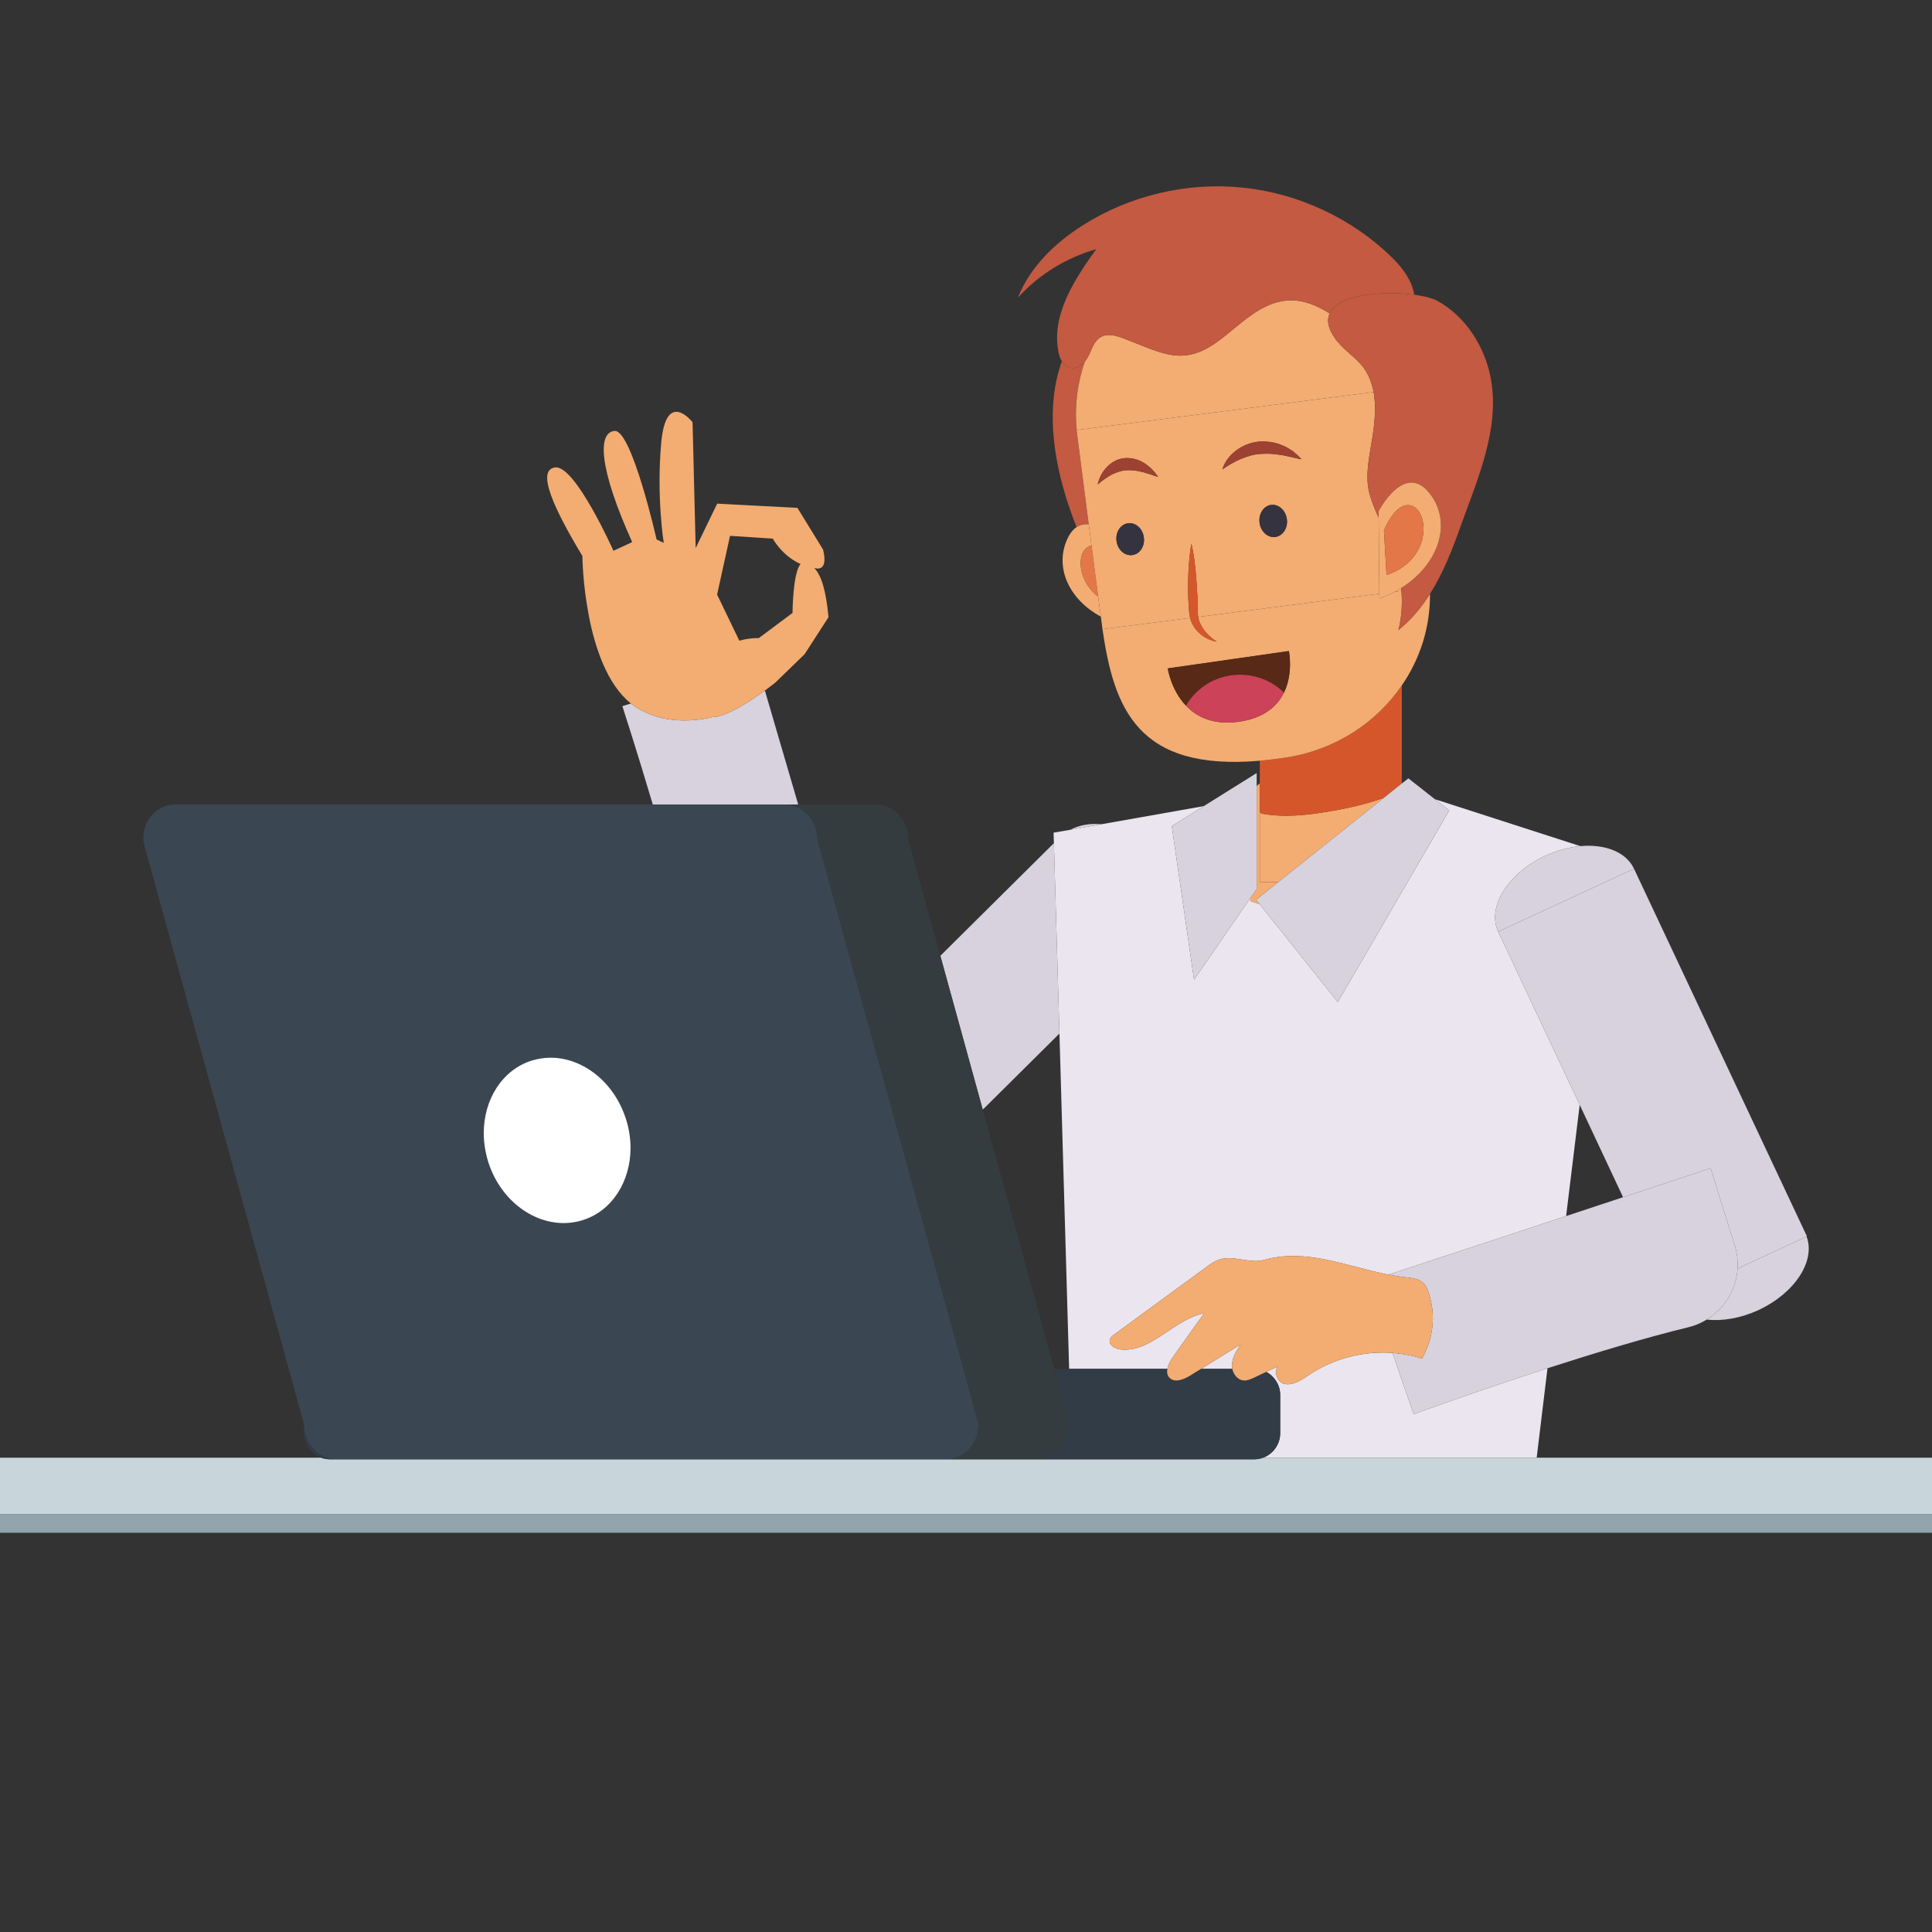 <svg xmlns="http://www.w3.org/2000/svg" xmlns:xlink="http://www.w3.org/1999/xlink" width="80" zoomAndPan="magnify" viewBox="0 0 60 60" height="80" preserveAspectRatio="xMidYMid meet" version="1.0"><rect x="0" y="0" width="60" height="60" fill="#333333" stroke="none"/><defs><clipPath id="66c7452e9b"><path d="M 31 5.621 L 44 5.621 L 44 12 L 31 12 Z M 31 5.621 " clip-rule="nonzero"/></clipPath><clipPath id="5f76e72abf"><path d="M 0 45 L 60 45 L 60 47.621 L 0 47.621 Z M 0 45 " clip-rule="nonzero"/></clipPath><clipPath id="6c94f829fb"><path d="M 0 47 L 60 47 L 60 47.602 L 0 47.602 Z M 0 47 " clip-rule="nonzero"/></clipPath></defs><path fill="#d7d2dd" d="M 33.238 25.77 L 34.203 25.598 C 33.859 25.562 33.523 25.621 33.238 25.77 " fill-opacity="1" fill-rule="nonzero"/><path fill="#d7d2dd" d="M 32.902 32.098 L 32.73 26.184 L 29.203 29.684 L 30.52 34.461 L 32.902 32.098 " fill-opacity="1" fill-rule="nonzero"/><path fill="#f3ac71" d="M 38.824 27.902 L 38.844 27.992 L 39.117 28.078 L 39.012 27.945 L 39.695 27.398 L 39.125 27.398 L 39.125 24.324 C 39.09 24.352 39.059 24.383 39.027 24.41 L 39.027 27.609 L 38.824 27.902 " fill-opacity="1" fill-rule="nonzero"/><path fill="#f3ac71" d="M 41.301 25.195 C 40.609 25.316 39.887 25.395 39.199 25.27 L 39.195 25.27 C 39.152 25.262 39.125 25.223 39.125 25.18 L 39.125 27.398 L 39.695 27.398 L 42.973 24.781 C 42.438 24.969 41.867 25.102 41.301 25.195 " fill-opacity="1" fill-rule="nonzero"/><path fill="#d6562b" d="M 39.195 25.27 L 39.199 25.27 C 39.887 25.395 40.609 25.316 41.301 25.195 C 41.867 25.102 42.438 24.969 42.973 24.781 L 43.535 24.332 L 43.535 21.285 C 42.738 22.453 41.457 23.293 39.934 23.527 C 39.648 23.57 39.379 23.602 39.125 23.625 L 39.125 25.18 C 39.125 25.223 39.152 25.262 39.195 25.27 " fill-opacity="1" fill-rule="nonzero"/><path fill="#eae5ee" d="M 43.246 42.016 C 42.348 41.953 41.426 42.184 40.676 42.684 C 40.438 42.84 40.176 43.035 39.895 42.98 C 39.656 42.934 39.547 42.566 39.691 42.434 C 39.57 42.492 39.445 42.551 39.324 42.605 C 39.582 42.742 39.758 43.016 39.758 43.324 L 39.758 44.508 C 39.758 44.855 39.539 45.152 39.23 45.27 L 47.723 45.27 L 48.059 42.492 C 45.82 43.219 43.902 43.918 43.902 43.918 L 43.246 42.016 " fill-opacity="1" fill-rule="nonzero"/><path fill="#eae5ee" d="M 38.262 42.375 C 38.273 42.148 38.402 41.945 38.527 41.754 C 38.117 42.008 37.707 42.258 37.301 42.512 L 38.27 42.512 C 38.262 42.465 38.258 42.422 38.262 42.375 " fill-opacity="1" fill-rule="nonzero"/><path fill="#eae5ee" d="M 32.902 32.098 L 33.203 42.512 L 36.254 42.512 C 36.277 42.383 36.352 42.246 36.43 42.137 C 36.75 41.684 37.074 41.234 37.395 40.785 C 36.449 40.969 35.742 42.027 34.785 41.906 C 34.625 41.887 34.43 41.773 34.465 41.613 C 34.48 41.535 34.555 41.477 34.621 41.43 C 35.566 40.738 36.512 40.047 37.457 39.355 C 37.59 39.258 37.723 39.16 37.879 39.113 C 38.316 38.973 38.809 39.254 39.254 39.129 C 40.562 38.758 41.797 39.324 43.121 39.586 L 48.637 37.766 L 49.059 34.312 L 46.527 28.934 C 46.172 28.176 46.824 27.121 47.988 26.578 C 48.355 26.41 48.727 26.312 49.078 26.277 L 44.562 24.82 L 45.008 25.168 L 41.547 31.121 L 39.117 28.078 L 38.844 27.992 L 38.824 27.902 L 37.082 30.426 L 36.391 25.656 L 37.383 25.035 L 34.203 25.598 L 33.238 25.77 L 32.719 25.859 L 32.73 26.184 L 32.902 32.098 " fill-opacity="1" fill-rule="nonzero"/><path fill="#d7d2dd" d="M 42.973 24.781 L 39.695 27.398 L 39.012 27.945 L 39.117 28.078 L 41.547 31.121 L 45.008 25.168 L 44.562 24.82 L 43.738 24.172 L 43.535 24.332 L 42.973 24.781 " fill-opacity="1" fill-rule="nonzero"/><path fill="#d7d2dd" d="M 37.082 30.426 L 38.824 27.902 L 39.027 27.609 L 39.027 24.008 L 37.383 25.035 L 36.391 25.656 L 37.082 30.426 " fill-opacity="1" fill-rule="nonzero"/><path fill="#c35a41" d="M 33.812 16.285 L 33.434 13.355 L 33.438 13.355 C 33.367 12.613 33.461 11.891 33.691 11.223 C 33.465 11.496 33.152 11.504 32.977 11.219 C 32.473 12.621 32.707 14.219 33.156 15.602 C 33.242 15.859 33.332 16.117 33.434 16.371 C 33.551 16.293 33.684 16.27 33.812 16.285 " fill-opacity="1" fill-rule="nonzero"/><path fill="#f3ac71" d="M 34.184 19.121 L 34.105 18.531 C 33.496 18.062 33.434 17.258 33.746 17.016 C 33.797 16.977 33.848 16.953 33.898 16.941 L 33.812 16.285 C 33.684 16.27 33.551 16.293 33.434 16.371 C 33.312 16.453 33.207 16.586 33.121 16.797 C 32.758 17.68 33.234 18.633 34.188 19.152 L 34.184 19.121 " fill-opacity="1" fill-rule="nonzero"/><path fill="#e37748" d="M 34.105 18.531 L 33.898 16.941 C 33.848 16.953 33.797 16.977 33.746 17.016 C 33.434 17.258 33.496 18.062 34.105 18.531 " fill-opacity="1" fill-rule="nonzero"/><path fill="#f3ac71" d="M 41.449 10.492 C 41.234 10.18 41.199 9.93 41.293 9.734 C 40.91 9.492 40.5 9.316 40.055 9.328 C 39.145 9.355 38.5 10.113 37.816 10.605 C 36.734 11.391 36.098 10.969 34.93 10.523 C 34.691 10.43 34.41 10.34 34.188 10.465 C 33.996 10.574 33.918 10.805 33.828 11.004 C 33.789 11.09 33.742 11.164 33.691 11.223 C 33.461 11.891 33.367 12.613 33.438 13.355 L 42.66 12.176 C 42.605 11.898 42.508 11.637 42.34 11.41 C 42.082 11.07 41.688 10.848 41.449 10.492 " fill-opacity="1" fill-rule="nonzero"/><path fill="#f3ac71" d="M 39.551 21.945 L 39.535 21.965 C 39.512 21.98 39.492 22 39.469 22.02 L 39.434 22.043 C 39.414 22.059 39.395 22.074 39.371 22.09 C 39.359 22.098 39.348 22.105 39.336 22.113 C 39.312 22.129 39.289 22.145 39.266 22.156 L 39.23 22.176 C 39.191 22.199 39.156 22.219 39.113 22.234 L 39.102 22.238 C 39.066 22.258 39.027 22.273 38.988 22.285 C 38.977 22.293 38.961 22.297 38.945 22.301 C 38.918 22.312 38.887 22.32 38.852 22.332 C 38.836 22.336 38.82 22.34 38.801 22.348 C 38.77 22.355 38.734 22.363 38.699 22.371 C 38.684 22.375 38.668 22.379 38.652 22.383 C 38.598 22.395 38.547 22.402 38.488 22.41 C 38.434 22.418 38.379 22.426 38.324 22.43 C 38.309 22.43 38.293 22.434 38.273 22.434 C 38.238 22.438 38.203 22.438 38.168 22.438 C 38.148 22.438 38.129 22.438 38.113 22.438 C 38.082 22.438 38.047 22.438 38.02 22.438 C 38 22.438 37.98 22.434 37.965 22.434 C 37.934 22.43 37.902 22.43 37.871 22.426 C 37.855 22.422 37.84 22.422 37.824 22.418 C 37.781 22.414 37.738 22.406 37.695 22.398 L 37.68 22.395 C 37.645 22.387 37.609 22.375 37.574 22.367 C 37.559 22.363 37.547 22.359 37.531 22.352 C 37.508 22.348 37.48 22.34 37.457 22.328 C 37.441 22.324 37.43 22.316 37.414 22.312 C 37.391 22.305 37.371 22.293 37.348 22.285 C 37.336 22.277 37.32 22.27 37.305 22.266 C 37.285 22.254 37.262 22.242 37.242 22.23 C 37.23 22.227 37.219 22.219 37.207 22.211 C 37.176 22.195 37.145 22.176 37.117 22.156 L 37.086 22.133 C 37.066 22.121 37.047 22.109 37.031 22.094 C 37.016 22.086 37.004 22.074 36.992 22.062 C 36.977 22.051 36.965 22.039 36.949 22.027 C 36.938 22.016 36.926 22.004 36.91 21.992 C 36.898 21.98 36.887 21.969 36.875 21.957 C 36.863 21.945 36.852 21.934 36.84 21.922 L 36.832 21.914 C 36.363 21.422 36.266 20.758 36.266 20.758 L 40.027 20.219 C 40.027 20.219 40.172 20.898 39.875 21.508 L 39.875 21.512 C 39.859 21.535 39.848 21.562 39.832 21.586 L 39.816 21.617 C 39.805 21.637 39.793 21.652 39.781 21.672 L 39.758 21.707 C 39.746 21.723 39.734 21.742 39.723 21.758 L 39.695 21.793 C 39.68 21.809 39.668 21.824 39.652 21.844 L 39.625 21.871 C 39.602 21.898 39.578 21.922 39.551 21.945 Z M 43.535 21.285 C 44.098 20.469 44.418 19.488 44.41 18.441 C 44.145 18.867 43.824 19.25 43.43 19.566 C 43.531 19.168 43.555 18.762 43.523 18.352 L 43.316 18.379 C 43.164 18.457 43.008 18.527 42.84 18.59 L 42.836 18.438 L 37.211 19.16 C 37.219 19.191 37.219 19.223 37.23 19.25 L 37.246 19.293 L 37.25 19.316 L 37.262 19.336 C 37.352 19.566 37.547 19.77 37.785 19.926 C 37.715 19.914 37.645 19.895 37.574 19.867 C 37.539 19.855 37.508 19.836 37.473 19.82 C 37.441 19.801 37.41 19.785 37.379 19.766 C 37.254 19.684 37.141 19.57 37.062 19.434 C 37.023 19.367 36.988 19.293 36.969 19.215 L 36.961 19.191 L 34.238 19.539 C 34.594 21.98 35.312 23.957 39.125 23.625 C 39.379 23.602 39.648 23.57 39.934 23.527 C 41.457 23.293 42.738 22.453 43.535 21.285 " fill-opacity="1" fill-rule="nonzero"/><path fill="#f3ac71" d="M 43.316 18.379 L 43.523 18.352 C 43.523 18.32 43.52 18.289 43.516 18.262 C 43.453 18.301 43.383 18.34 43.316 18.379 " fill-opacity="1" fill-rule="nonzero"/><path fill="#f3ac71" d="M 34.934 14.227 C 35.133 14.215 35.332 14.258 35.508 14.367 C 35.598 14.414 35.676 14.488 35.758 14.555 C 35.832 14.633 35.902 14.715 35.965 14.809 C 35.871 14.785 35.785 14.75 35.699 14.723 C 35.613 14.703 35.531 14.668 35.449 14.652 C 35.285 14.609 35.129 14.594 34.977 14.605 C 34.82 14.613 34.676 14.668 34.527 14.738 C 34.383 14.816 34.238 14.918 34.09 15.047 C 34.191 14.594 34.539 14.258 34.934 14.227 Z M 39.477 15.68 C 39.711 15.652 39.93 15.852 39.965 16.125 C 40 16.398 39.84 16.645 39.605 16.676 C 39.371 16.707 39.152 16.508 39.117 16.234 C 39.082 15.957 39.242 15.711 39.477 15.68 Z M 39.836 13.836 C 39.953 13.879 40.055 13.953 40.156 14.016 C 40.25 14.094 40.34 14.172 40.418 14.262 C 40.297 14.246 40.188 14.211 40.078 14.188 C 39.965 14.168 39.859 14.137 39.75 14.125 C 39.539 14.09 39.332 14.082 39.133 14.098 C 38.934 14.109 38.738 14.172 38.543 14.25 C 38.348 14.332 38.16 14.441 37.961 14.578 C 38.105 14.113 38.578 13.766 39.094 13.715 C 39.352 13.699 39.609 13.734 39.836 13.836 Z M 35.164 17.238 C 34.93 17.27 34.711 17.074 34.676 16.801 C 34.637 16.527 34.801 16.281 35.035 16.25 C 35.27 16.219 35.488 16.418 35.523 16.691 C 35.559 16.965 35.395 17.211 35.164 17.238 Z M 36.961 19.191 C 36.953 19.16 36.949 19.129 36.945 19.102 L 36.934 19.043 L 36.93 18.988 C 36.922 18.918 36.918 18.848 36.914 18.777 L 36.902 18.566 C 36.895 18.285 36.895 18.004 36.91 17.723 C 36.926 17.445 36.949 17.164 37 16.883 C 37.066 17.16 37.102 17.438 37.129 17.719 C 37.156 17.996 37.176 18.277 37.188 18.555 L 37.191 18.766 L 37.199 18.973 L 37.199 19.023 L 37.203 19.07 C 37.203 19.102 37.203 19.133 37.211 19.16 L 42.836 18.438 L 42.816 16.078 C 42.699 15.828 42.594 15.574 42.527 15.316 C 42.375 14.738 42.551 14.062 42.637 13.484 C 42.699 13.055 42.734 12.598 42.66 12.176 L 33.438 13.355 L 33.434 13.355 L 33.812 16.285 L 33.898 16.941 L 34.105 18.531 L 34.184 19.121 L 34.188 19.152 L 34.238 19.539 L 36.961 19.191 " fill-opacity="1" fill-rule="nonzero"/><path fill="#35333f" d="M 39.605 16.676 C 39.84 16.645 40 16.398 39.965 16.125 C 39.93 15.852 39.711 15.652 39.477 15.68 C 39.242 15.711 39.082 15.957 39.117 16.234 C 39.152 16.508 39.371 16.707 39.605 16.676 " fill-opacity="1" fill-rule="nonzero"/><path fill="#35333f" d="M 35.523 16.691 C 35.488 16.418 35.27 16.219 35.035 16.25 C 34.801 16.281 34.637 16.527 34.676 16.801 C 34.711 17.074 34.93 17.27 35.164 17.238 C 35.395 17.211 35.559 16.965 35.523 16.691 " fill-opacity="1" fill-rule="nonzero"/><path fill="#d6562b" d="M 37.199 19.023 L 37.199 18.973 L 37.191 18.766 L 37.188 18.555 C 37.176 18.277 37.156 17.996 37.129 17.719 C 37.102 17.438 37.066 17.16 37 16.883 C 36.949 17.164 36.926 17.445 36.91 17.723 C 36.895 18.004 36.895 18.285 36.902 18.566 L 36.914 18.777 C 36.918 18.848 36.922 18.918 36.93 18.988 L 36.934 19.043 L 36.945 19.102 C 36.949 19.129 36.953 19.16 36.961 19.191 L 36.969 19.215 C 36.988 19.293 37.023 19.367 37.062 19.434 C 37.141 19.57 37.254 19.684 37.379 19.766 C 37.41 19.785 37.441 19.801 37.473 19.82 C 37.508 19.836 37.539 19.855 37.574 19.867 C 37.645 19.895 37.715 19.914 37.785 19.926 C 37.547 19.77 37.352 19.566 37.262 19.336 L 37.25 19.316 L 37.246 19.293 L 37.23 19.25 C 37.219 19.223 37.219 19.191 37.211 19.16 C 37.203 19.133 37.203 19.102 37.203 19.07 L 37.199 19.023 " fill-opacity="1" fill-rule="nonzero"/><path fill="#9d4133" d="M 34.977 14.605 C 35.129 14.594 35.285 14.609 35.449 14.652 C 35.531 14.668 35.613 14.703 35.699 14.723 C 35.785 14.75 35.871 14.785 35.965 14.809 C 35.902 14.715 35.832 14.633 35.758 14.555 C 35.676 14.488 35.598 14.414 35.508 14.367 C 35.332 14.258 35.133 14.215 34.934 14.227 C 34.539 14.258 34.191 14.594 34.09 15.047 C 34.238 14.918 34.383 14.816 34.527 14.738 C 34.676 14.668 34.82 14.613 34.977 14.605 " fill-opacity="1" fill-rule="nonzero"/><path fill="#9d4133" d="M 37.961 14.578 C 38.16 14.441 38.348 14.332 38.543 14.25 C 38.738 14.172 38.934 14.109 39.133 14.098 C 39.332 14.082 39.539 14.09 39.75 14.125 C 39.859 14.137 39.965 14.168 40.078 14.188 C 40.188 14.211 40.297 14.246 40.418 14.262 C 40.34 14.172 40.25 14.094 40.156 14.016 C 40.055 13.953 39.953 13.879 39.836 13.836 C 39.609 13.734 39.352 13.699 39.094 13.715 C 38.578 13.766 38.105 14.113 37.961 14.578 " fill-opacity="1" fill-rule="nonzero"/><path fill="#572916" d="M 37.871 22.426 C 37.855 22.422 37.84 22.422 37.824 22.418 C 37.84 22.422 37.855 22.422 37.871 22.426 " fill-opacity="1" fill-rule="nonzero"/><path fill="#572916" d="M 37.695 22.398 L 37.68 22.395 L 37.695 22.398 " fill-opacity="1" fill-rule="nonzero"/><path fill="#572916" d="M 36.875 21.957 C 36.863 21.945 36.852 21.934 36.84 21.922 C 36.852 21.934 36.863 21.945 36.875 21.957 " fill-opacity="1" fill-rule="nonzero"/><path fill="#572916" d="M 37.031 22.094 C 37.016 22.086 37.004 22.074 36.992 22.062 C 37.004 22.074 37.016 22.086 37.031 22.094 " fill-opacity="1" fill-rule="nonzero"/><path fill="#572916" d="M 38.02 22.438 C 38 22.438 37.98 22.434 37.965 22.434 C 37.98 22.434 38 22.438 38.02 22.438 " fill-opacity="1" fill-rule="nonzero"/><path fill="#572916" d="M 36.949 22.027 C 36.938 22.016 36.926 22.004 36.91 21.992 C 36.926 22.004 36.938 22.016 36.949 22.027 " fill-opacity="1" fill-rule="nonzero"/><path fill="#572916" d="M 38.699 22.371 C 38.684 22.375 38.668 22.379 38.652 22.383 C 38.668 22.379 38.684 22.375 38.699 22.371 " fill-opacity="1" fill-rule="nonzero"/><path fill="#572916" d="M 37.117 22.156 L 37.086 22.133 L 37.117 22.156 " fill-opacity="1" fill-rule="nonzero"/><path fill="#572916" d="M 37.574 22.367 C 37.559 22.363 37.547 22.359 37.531 22.352 C 37.547 22.359 37.559 22.363 37.574 22.367 " fill-opacity="1" fill-rule="nonzero"/><path fill="#572916" d="M 38.988 22.285 C 38.977 22.293 38.961 22.297 38.945 22.301 C 38.961 22.297 38.977 22.293 38.988 22.285 " fill-opacity="1" fill-rule="nonzero"/><path fill="#572916" d="M 38.238 20.973 C 38.863 20.887 39.457 21.102 39.875 21.508 C 40.172 20.898 40.027 20.219 40.027 20.219 L 36.266 20.758 C 36.266 20.758 36.363 21.422 36.832 21.914 C 37.121 21.418 37.625 21.059 38.238 20.973 " fill-opacity="1" fill-rule="nonzero"/><path fill="#572916" d="M 37.348 22.285 C 37.336 22.277 37.32 22.27 37.305 22.266 C 37.32 22.27 37.336 22.277 37.348 22.285 " fill-opacity="1" fill-rule="nonzero"/><path fill="#572916" d="M 37.457 22.328 C 37.441 22.324 37.43 22.316 37.414 22.312 C 37.43 22.316 37.441 22.324 37.457 22.328 " fill-opacity="1" fill-rule="nonzero"/><path fill="#572916" d="M 38.324 22.43 C 38.309 22.43 38.293 22.434 38.273 22.434 C 38.293 22.434 38.309 22.43 38.324 22.43 " fill-opacity="1" fill-rule="nonzero"/><path fill="#572916" d="M 39.113 22.234 L 39.102 22.238 L 39.113 22.234 " fill-opacity="1" fill-rule="nonzero"/><path fill="#572916" d="M 38.852 22.332 C 38.836 22.336 38.82 22.34 38.801 22.348 C 38.82 22.34 38.836 22.336 38.852 22.332 " fill-opacity="1" fill-rule="nonzero"/><path fill="#572916" d="M 37.242 22.23 C 37.23 22.227 37.219 22.219 37.207 22.211 C 37.219 22.219 37.23 22.227 37.242 22.23 " fill-opacity="1" fill-rule="nonzero"/><path fill="#572916" d="M 39.266 22.156 L 39.23 22.176 L 39.266 22.156 " fill-opacity="1" fill-rule="nonzero"/><path fill="#572916" d="M 39.371 22.09 C 39.359 22.098 39.348 22.105 39.336 22.113 C 39.348 22.105 39.359 22.098 39.371 22.09 " fill-opacity="1" fill-rule="nonzero"/><path fill="#572916" d="M 39.832 21.586 L 39.816 21.617 L 39.832 21.586 " fill-opacity="1" fill-rule="nonzero"/><path fill="#572916" d="M 39.551 21.945 L 39.535 21.965 L 39.551 21.945 " fill-opacity="1" fill-rule="nonzero"/><path fill="#572916" d="M 39.625 21.871 L 39.652 21.844 L 39.625 21.871 " fill-opacity="1" fill-rule="nonzero"/><path fill="#572916" d="M 39.781 21.672 L 39.758 21.707 L 39.781 21.672 " fill-opacity="1" fill-rule="nonzero"/><path fill="#572916" d="M 39.723 21.758 L 39.695 21.793 L 39.723 21.758 " fill-opacity="1" fill-rule="nonzero"/><path fill="#572916" d="M 39.469 22.02 L 39.434 22.043 L 39.469 22.02 " fill-opacity="1" fill-rule="nonzero"/><path fill="#cb4259" d="M 39.695 21.793 L 39.723 21.758 C 39.734 21.742 39.746 21.723 39.758 21.707 L 39.781 21.672 C 39.793 21.652 39.805 21.637 39.816 21.617 L 39.832 21.586 C 39.848 21.562 39.859 21.535 39.875 21.512 L 39.875 21.508 C 39.457 21.102 38.863 20.887 38.238 20.973 C 37.625 21.059 37.121 21.418 36.832 21.914 L 36.84 21.922 C 36.852 21.934 36.863 21.945 36.875 21.957 C 36.887 21.969 36.898 21.98 36.91 21.992 C 36.926 22.004 36.938 22.016 36.949 22.027 C 36.965 22.039 36.977 22.051 36.992 22.062 C 37.004 22.074 37.016 22.086 37.031 22.094 C 37.047 22.109 37.066 22.121 37.086 22.133 L 37.117 22.156 C 37.145 22.176 37.176 22.195 37.207 22.211 C 37.219 22.219 37.23 22.227 37.242 22.23 C 37.262 22.242 37.285 22.254 37.305 22.266 C 37.32 22.27 37.336 22.277 37.348 22.285 C 37.371 22.293 37.391 22.305 37.414 22.312 C 37.43 22.316 37.441 22.324 37.457 22.328 C 37.48 22.34 37.508 22.348 37.531 22.352 C 37.547 22.359 37.559 22.363 37.574 22.367 C 37.609 22.375 37.645 22.387 37.68 22.395 L 37.695 22.398 C 37.738 22.406 37.781 22.414 37.824 22.418 C 37.84 22.422 37.855 22.422 37.871 22.426 C 37.902 22.43 37.934 22.43 37.965 22.434 C 37.98 22.434 38 22.438 38.02 22.438 C 38.047 22.438 38.082 22.438 38.113 22.438 C 38.129 22.438 38.148 22.438 38.168 22.438 C 38.203 22.438 38.238 22.438 38.273 22.434 C 38.293 22.434 38.309 22.43 38.324 22.43 C 38.379 22.426 38.434 22.418 38.488 22.41 C 38.547 22.402 38.598 22.395 38.652 22.383 C 38.668 22.379 38.684 22.375 38.699 22.371 C 38.734 22.363 38.77 22.355 38.801 22.348 C 38.82 22.34 38.836 22.336 38.852 22.332 C 38.887 22.32 38.918 22.312 38.945 22.301 C 38.961 22.297 38.977 22.293 38.988 22.285 C 39.027 22.273 39.066 22.258 39.102 22.238 L 39.113 22.234 C 39.156 22.219 39.191 22.199 39.23 22.176 L 39.266 22.156 C 39.289 22.145 39.312 22.129 39.336 22.113 C 39.348 22.105 39.359 22.098 39.371 22.09 C 39.395 22.074 39.414 22.059 39.434 22.043 L 39.469 22.02 C 39.492 22 39.512 21.98 39.535 21.965 L 39.551 21.945 C 39.578 21.922 39.602 21.898 39.625 21.871 L 39.652 21.844 C 39.668 21.824 39.68 21.809 39.695 21.793 " fill-opacity="1" fill-rule="nonzero"/><g clip-path="url(#66c7452e9b)"><path fill="#c35a41" d="M 33.691 11.223 C 33.742 11.164 33.789 11.09 33.828 11.004 C 33.918 10.805 33.996 10.574 34.188 10.465 C 34.41 10.34 34.691 10.43 34.93 10.523 C 36.098 10.969 36.734 11.391 37.816 10.605 C 38.5 10.113 39.145 9.355 40.055 9.328 C 40.5 9.316 40.91 9.492 41.293 9.734 C 41.566 9.133 42.977 9.027 43.918 9.152 C 43.863 8.734 43.562 8.324 43.246 8.012 C 42.008 6.793 40.34 6.008 38.605 5.828 C 36.871 5.645 35.078 6.07 33.609 7.008 C 32.75 7.555 31.984 8.301 31.613 9.242 C 32.262 8.527 33.113 8.004 34.043 7.738 C 33.363 8.688 32.645 9.785 32.871 10.93 C 32.891 11.047 32.93 11.141 32.977 11.219 C 33.152 11.504 33.465 11.496 33.691 11.223 " fill-opacity="1" fill-rule="nonzero"/></g><path fill="#c35a41" d="M 41.293 9.734 C 41.199 9.93 41.234 10.18 41.449 10.492 C 41.688 10.848 42.082 11.07 42.34 11.41 C 42.508 11.637 42.605 11.898 42.66 12.176 C 42.734 12.598 42.699 13.055 42.637 13.484 C 42.551 14.062 42.375 14.738 42.527 15.316 C 42.594 15.574 42.699 15.828 42.816 16.078 L 42.816 15.875 C 42.816 15.875 43.629 14.293 44.422 15.352 C 45.102 16.25 44.68 17.531 43.516 18.262 C 43.52 18.289 43.523 18.32 43.523 18.352 C 43.555 18.762 43.531 19.168 43.43 19.566 C 43.824 19.25 44.145 18.867 44.41 18.441 C 44.816 17.801 45.102 17.074 45.355 16.359 C 45.871 14.918 46.586 13.328 46.301 11.77 C 46.121 10.777 45.531 9.84 44.648 9.348 C 44.496 9.262 44.234 9.195 43.918 9.152 C 42.977 9.027 41.566 9.133 41.293 9.734 " fill-opacity="1" fill-rule="nonzero"/><path fill="#f3ac71" d="M 43.871 15.719 C 44.379 15.934 44.461 17.383 43.059 17.859 L 42.98 16.473 C 42.98 16.473 43.363 15.5 43.871 15.719 Z M 44.422 15.352 C 43.629 14.293 42.816 15.875 42.816 15.875 L 42.816 16.078 L 42.836 18.438 L 42.84 18.59 C 43.008 18.527 43.164 18.457 43.316 18.379 C 43.383 18.34 43.453 18.301 43.516 18.262 C 44.68 17.531 45.102 16.25 44.422 15.352 " fill-opacity="1" fill-rule="nonzero"/><path fill="#e37748" d="M 43.059 17.859 C 44.461 17.383 44.379 15.934 43.871 15.719 C 43.363 15.5 42.98 16.473 42.98 16.473 L 43.059 17.859 " fill-opacity="1" fill-rule="nonzero"/><path fill="#d7d2dd" d="M 24.375 24.984 L 24.789 24.984 L 23.754 21.445 C 23.316 21.766 22.547 22.277 22.113 22.273 C 22.113 22.273 20.984 22.586 20.031 22.113 C 19.996 22.098 19.965 22.082 19.93 22.066 C 19.809 22.004 19.699 21.934 19.594 21.848 L 19.328 21.93 C 19.328 21.93 19.758 23.25 20.273 24.984 L 24.375 24.984 " fill-opacity="1" fill-rule="nonzero"/><path fill="#f3ac71" d="M 22.672 16.641 L 24 16.727 C 24 16.727 24.281 17.258 24.863 17.516 C 24.617 17.793 24.613 19.035 24.613 19.035 L 23.566 19.816 C 23.352 19.812 23.148 19.844 22.961 19.898 L 22.27 18.465 Z M 20.031 22.113 C 20.984 22.586 22.113 22.273 22.113 22.273 C 22.547 22.277 23.316 21.766 23.754 21.445 C 23.949 21.301 24.078 21.199 24.078 21.199 L 24.988 20.316 L 25.73 19.168 C 25.652 18.328 25.508 17.867 25.285 17.637 C 25.285 17.637 25.746 17.82 25.562 17.07 L 24.766 15.773 L 22.273 15.641 L 21.605 17.02 L 21.508 13.113 C 21.508 13.113 20.691 12.062 20.535 13.746 C 20.383 15.434 20.613 16.859 20.613 16.859 L 20.391 16.754 C 20.391 16.754 19.621 13.348 19.09 13.383 C 18.555 13.422 18.59 14.523 19.633 16.836 L 19.051 17.105 C 19.051 17.105 17.867 14.449 17.246 14.516 C 16.621 14.586 17.25 15.875 18.086 17.266 C 18.086 17.266 18.113 20.664 19.594 21.848 C 19.699 21.934 19.809 22.004 19.93 22.066 C 19.965 22.082 19.996 22.098 20.031 22.113 " fill-opacity="1" fill-rule="nonzero"/><g clip-path="url(#5f76e72abf)"><path fill="#c8d6dc" d="M 60 47.031 L 60 45.27 L 39.23 45.27 C 39.137 45.305 39.043 45.32 38.941 45.32 L 10.262 45.32 C 10.16 45.32 10.062 45.305 9.973 45.27 L 0 45.27 L 0 47.031 L 60 47.031 " fill-opacity="1" fill-rule="nonzero"/></g><g clip-path="url(#6c94f829fb)"><path fill="#92a4ad" d="M 0 47.031 L 0 47.602 L 60 47.602 L 60 47.031 L 0 47.031 " fill-opacity="1" fill-rule="nonzero"/></g><path fill="#313c46" d="M 39.758 44.508 L 39.758 43.324 C 39.758 43.016 39.582 42.742 39.324 42.605 C 39.199 42.664 39.07 42.727 38.945 42.785 C 38.844 42.832 38.738 42.879 38.629 42.871 C 38.445 42.863 38.309 42.695 38.27 42.512 L 37.301 42.512 C 37.188 42.578 37.074 42.648 36.965 42.719 C 36.766 42.84 36.488 42.953 36.324 42.793 C 36.246 42.715 36.234 42.617 36.254 42.512 L 32.742 42.512 L 33.215 44.227 C 33.215 44.828 32.766 45.32 32.215 45.32 L 38.941 45.32 C 39.043 45.32 39.137 45.305 39.23 45.27 C 39.539 45.152 39.758 44.855 39.758 44.508 " fill-opacity="1" fill-rule="nonzero"/><path fill="#313c46" d="M 10.445 45.32 C 9.895 45.32 9.441 44.828 9.441 44.227 L 9.441 44.508 C 9.441 44.855 9.664 45.152 9.973 45.27 C 10.062 45.305 10.16 45.32 10.262 45.32 L 10.445 45.32 " fill-opacity="1" fill-rule="nonzero"/><path fill="#343c3f" d="M 4.707 25.332 C 4.719 25.316 4.73 25.301 4.746 25.289 C 4.73 25.301 4.719 25.316 4.707 25.332 " fill-opacity="1" fill-rule="nonzero"/><path fill="#343c3f" d="M 4.855 25.188 C 4.871 25.176 4.887 25.164 4.902 25.152 C 4.887 25.164 4.871 25.176 4.855 25.188 " fill-opacity="1" fill-rule="nonzero"/><path fill="#343c3f" d="M 4.777 25.258 C 4.793 25.242 4.805 25.23 4.82 25.219 C 4.805 25.23 4.793 25.242 4.777 25.258 " fill-opacity="1" fill-rule="nonzero"/><path fill="#343c3f" d="M 5.332 24.988 C 5.363 24.984 5.398 24.984 5.434 24.984 C 5.398 24.984 5.363 24.984 5.332 24.988 " fill-opacity="1" fill-rule="nonzero"/><path fill="#343c3f" d="M 5.129 25.039 C 5.148 25.031 5.168 25.023 5.188 25.02 C 5.168 25.023 5.148 25.031 5.129 25.039 " fill-opacity="1" fill-rule="nonzero"/><path fill="#343c3f" d="M 4.676 25.367 C 4.527 25.559 4.434 25.805 4.434 26.078 L 4.5 26.316 C 4.41 25.988 4.469 25.633 4.676 25.367 " fill-opacity="1" fill-rule="nonzero"/><path fill="#343c3f" d="M 5.031 25.078 C 5.051 25.07 5.066 25.062 5.086 25.055 C 5.066 25.062 5.051 25.07 5.031 25.078 " fill-opacity="1" fill-rule="nonzero"/><path fill="#343c3f" d="M 5.227 25.008 C 5.25 25.004 5.273 25 5.293 24.996 C 5.273 25 5.25 25.004 5.227 25.008 " fill-opacity="1" fill-rule="nonzero"/><path fill="#343c3f" d="M 4.941 25.129 C 4.957 25.117 4.977 25.109 4.992 25.098 C 4.977 25.109 4.957 25.117 4.941 25.129 " fill-opacity="1" fill-rule="nonzero"/><path fill="#343c3f" d="M 10.445 45.32 L 32.215 45.32 C 32.766 45.32 33.215 44.828 33.215 44.227 L 32.742 42.512 L 30.52 34.461 L 29.203 29.684 L 28.207 26.078 C 28.207 25.477 27.758 24.984 27.207 24.984 L 24.375 24.984 C 24.926 24.984 25.379 25.477 25.379 26.078 L 30.387 44.227 C 30.387 44.828 29.934 45.32 29.383 45.32 L 10.445 45.32 C 9.895 45.32 9.441 44.828 9.441 44.227 L 8.473 40.719 L 9.441 44.227 C 9.441 44.828 9.895 45.32 10.445 45.32 " fill-opacity="1" fill-rule="nonzero"/><path fill="#3a4752" d="M 18.09 37.895 C 16.91 38.266 15.602 37.457 15.164 36.09 C 14.73 34.719 15.332 33.309 16.512 32.938 C 17.691 32.566 19.004 33.379 19.438 34.746 C 19.875 36.117 19.27 37.527 18.09 37.895 M 10.445 45.32 L 29.383 45.32 C 29.934 45.32 30.387 44.828 30.387 44.227 L 25.379 26.078 C 25.379 25.477 24.926 24.984 24.375 24.984 L 5.434 24.984 C 5.398 24.984 5.363 24.984 5.332 24.988 C 5.32 24.992 5.309 24.992 5.293 24.996 C 5.273 25 5.25 25.004 5.227 25.008 C 5.215 25.012 5.199 25.016 5.188 25.02 C 5.168 25.023 5.148 25.031 5.129 25.039 C 5.113 25.043 5.102 25.047 5.086 25.055 C 5.066 25.062 5.051 25.07 5.031 25.078 C 5.02 25.082 5.004 25.09 4.992 25.098 C 4.977 25.109 4.957 25.117 4.941 25.129 C 4.93 25.137 4.918 25.145 4.902 25.152 C 4.887 25.164 4.871 25.176 4.855 25.188 C 4.844 25.195 4.832 25.207 4.82 25.219 C 4.805 25.23 4.793 25.242 4.777 25.258 L 4.746 25.289 C 4.73 25.301 4.719 25.316 4.707 25.332 L 4.684 25.355 L 4.676 25.367 C 4.469 25.633 4.41 25.988 4.5 26.316 L 8.473 40.719 L 9.441 44.227 C 9.441 44.828 9.895 45.32 10.445 45.32 " fill-opacity="1" fill-rule="nonzero"/><path fill="#ffffff" d="M 17.504 37.984 C 16.508 37.984 15.535 37.238 15.168 36.102 C 15.168 36.094 15.168 36.094 15.164 36.09 C 15.07 35.785 15.023 35.48 15.023 35.188 C 15.023 34.148 15.594 33.227 16.512 32.938 C 16.707 32.879 16.902 32.848 17.098 32.848 C 17.102 32.848 17.102 32.848 17.102 32.848 C 18.098 32.848 19.066 33.598 19.434 34.734 C 19.438 34.738 19.438 34.742 19.438 34.746 C 19.535 35.047 19.582 35.352 19.582 35.648 C 19.582 36.688 19.012 37.609 18.09 37.895 C 18.09 37.898 18.086 37.898 18.082 37.898 C 17.891 37.957 17.699 37.984 17.504 37.984 " fill-opacity="1" fill-rule="nonzero"/><path fill="#737f87" d="M 17.504 37.984 L 17.504 37.984 M 17.504 37.984 C 17.699 37.984 17.891 37.957 18.082 37.898 C 17.891 37.957 17.699 37.984 17.504 37.984 M 18.082 37.898 C 18.086 37.898 18.09 37.898 18.09 37.895 C 19.012 37.609 19.582 36.688 19.582 35.648 C 19.582 36.688 19.012 37.609 18.09 37.895 C 18.09 37.898 18.086 37.898 18.082 37.898 M 15.168 36.102 C 15.168 36.094 15.168 36.094 15.164 36.09 C 15.07 35.785 15.023 35.48 15.023 35.188 C 15.023 35.48 15.07 35.785 15.164 36.09 C 15.168 36.094 15.168 36.094 15.168 36.102 M 19.438 34.746 C 19.438 34.742 19.438 34.738 19.434 34.734 C 19.438 34.738 19.438 34.742 19.438 34.746 M 16.512 32.938 C 16.707 32.879 16.902 32.848 17.098 32.848 C 16.902 32.848 16.707 32.879 16.512 32.938 M 17.102 32.848 C 17.102 32.848 17.102 32.848 17.098 32.848 C 17.102 32.848 17.102 32.848 17.102 32.848 " fill-opacity="1" fill-rule="nonzero"/><path fill="#d7d2dd" d="M 53.004 40.98 C 53.488 41.035 54.059 40.941 54.613 40.684 C 55.742 40.16 56.391 39.156 56.105 38.402 L 53.961 39.398 C 53.922 40.043 53.562 40.641 53.004 40.98 " fill-opacity="1" fill-rule="nonzero"/><path fill="#d7d2dd" d="M 46.527 28.934 L 50.746 26.98 C 50.5 26.457 49.844 26.207 49.078 26.277 C 48.727 26.312 48.355 26.41 47.988 26.578 C 46.824 27.121 46.172 28.176 46.527 28.934 " fill-opacity="1" fill-rule="nonzero"/><path fill="#d7d2dd" d="M 46.527 28.934 L 49.059 34.312 L 50.406 37.18 L 53.125 36.281 L 53.875 38.684 C 53.949 38.922 53.977 39.164 53.961 39.398 L 56.105 38.402 L 56.117 38.398 L 50.746 26.98 L 46.527 28.934 " fill-opacity="1" fill-rule="nonzero"/><path fill="#d7d2dd" d="M 53.961 39.398 C 53.977 39.164 53.949 38.922 53.875 38.684 L 53.125 36.281 L 50.406 37.18 L 48.637 37.766 L 43.121 39.586 C 43.309 39.621 43.5 39.652 43.691 39.672 C 43.879 39.691 44.078 39.719 44.211 39.852 C 44.289 39.93 44.332 40.035 44.367 40.141 C 44.598 40.848 44.52 41.539 44.164 42.191 C 43.867 42.098 43.559 42.039 43.246 42.016 L 43.902 43.918 C 43.902 43.918 45.82 43.219 48.059 42.492 C 49.523 42.02 51.125 41.535 52.418 41.223 C 52.633 41.172 52.828 41.09 53.004 40.98 C 53.562 40.641 53.922 40.043 53.961 39.398 " fill-opacity="1" fill-rule="nonzero"/><path fill="#f3ac71" d="M 36.324 42.793 C 36.488 42.953 36.766 42.84 36.965 42.719 C 37.074 42.648 37.188 42.578 37.301 42.512 C 37.707 42.258 38.117 42.008 38.527 41.754 C 38.402 41.945 38.273 42.148 38.262 42.375 C 38.258 42.422 38.262 42.465 38.27 42.512 C 38.309 42.695 38.445 42.863 38.629 42.871 C 38.738 42.879 38.844 42.832 38.945 42.785 C 39.07 42.727 39.199 42.664 39.324 42.605 C 39.445 42.551 39.57 42.492 39.691 42.434 C 39.547 42.566 39.656 42.934 39.895 42.98 C 40.176 43.035 40.438 42.84 40.676 42.684 C 41.426 42.184 42.348 41.953 43.246 42.016 C 43.559 42.039 43.867 42.098 44.164 42.191 C 44.52 41.539 44.598 40.848 44.367 40.141 C 44.332 40.035 44.289 39.93 44.211 39.852 C 44.078 39.719 43.879 39.691 43.691 39.672 C 43.5 39.652 43.309 39.621 43.121 39.586 C 41.797 39.324 40.562 38.758 39.254 39.129 C 38.809 39.254 38.316 38.973 37.879 39.113 C 37.723 39.16 37.59 39.258 37.457 39.355 C 36.512 40.047 35.566 40.738 34.621 41.43 C 34.555 41.477 34.48 41.535 34.465 41.613 C 34.43 41.773 34.625 41.887 34.785 41.906 C 35.742 42.027 36.449 40.969 37.395 40.785 C 37.074 41.234 36.75 41.684 36.43 42.137 C 36.352 42.246 36.277 42.383 36.254 42.512 C 36.234 42.617 36.246 42.715 36.324 42.793 " fill-opacity="1" fill-rule="nonzero"/></svg>